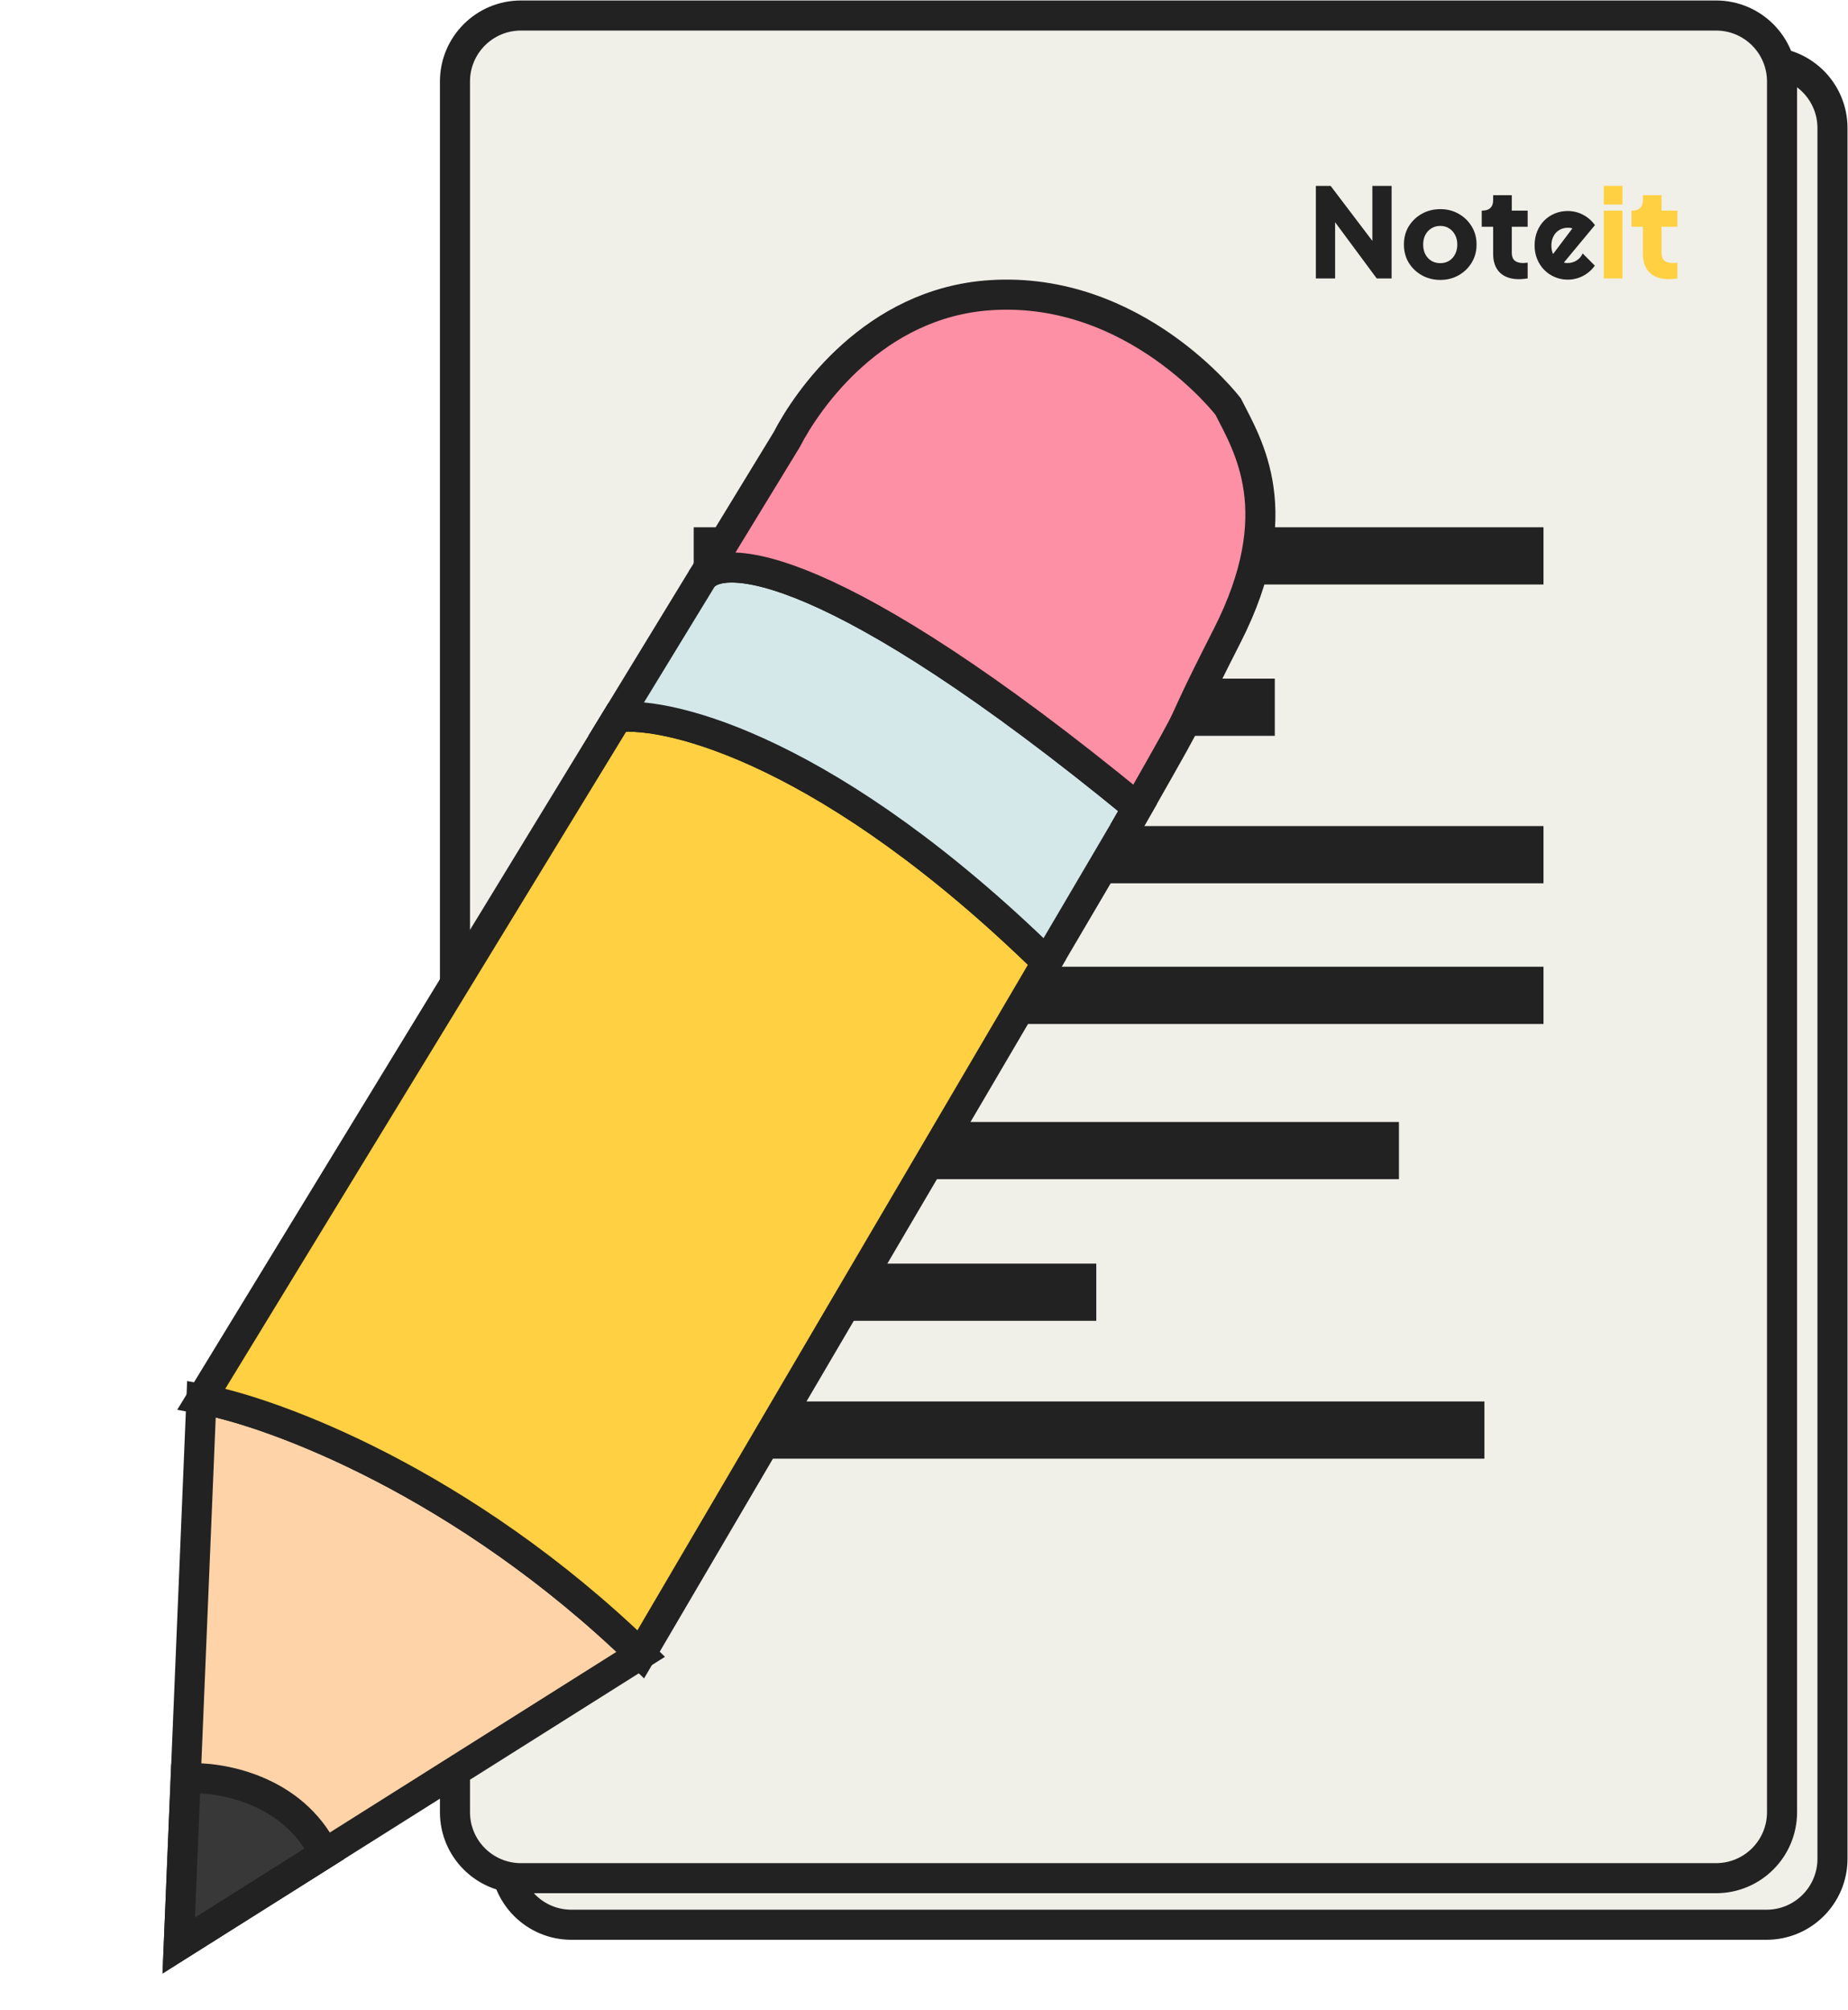 <svg width="1905" height="2072" viewBox="0 0 1905 2072" fill="none" xmlns="http://www.w3.org/2000/svg">
<path d="M1821 64H589C551.445 64 521 94.445 521 132V1916C521 1953.56 551.445 1984 589 1984H1821C1858.56 1984 1889 1953.56 1889 1916V132C1889 94.445 1858.56 64 1821 64Z" fill="#F0EFE8" stroke="#222222" stroke-width="31" stroke-linecap="round"/>
<path d="M1769 16H537C499.445 16 469 46.445 469 84V1868C469 1905.56 499.445 1936 537 1936H1769C1806.56 1936 1837 1905.56 1837 1868V84C1837 46.445 1806.56 16 1769 16Z" fill="#F0EFE8" stroke="#222222" stroke-width="31" stroke-linecap="round"/>
<path d="M715.097 573C715.097 573 1249 573 1591.1 573" stroke="#222222" stroke-width="59"/>
<path d="M715.071 729C715.071 729 1080.18 729 1314.12 729" stroke="#222222" stroke-width="59"/>
<path d="M715.097 881C715.097 881 1249 881 1591.1 881" stroke="#222222" stroke-width="59"/>
<path d="M715.097 1026C715.097 1026 1249 1026 1591.1 1026" stroke="#222222" stroke-width="59"/>
<path d="M715.097 1186C715.097 1186 1100 1186 1442.1 1186" stroke="#222222" stroke-width="59"/>
<path d="M715.095 1332C715.095 1332 968.031 1332 1130.1 1332" stroke="#222222" stroke-width="59"/>
<path d="M715 1474.09C715 1474.09 1211.84 1474.09 1530.2 1474.09" stroke="#222222" stroke-width="59"/>
<g filter="url(#filter0_d_1218_65)">
<path d="M177.245 1984.42L653.539 1684.21C470.625 1506.98 275.396 1434.92 200.645 1421.04L177.245 1984.42Z" fill="#FED3A8" stroke="#222222" stroke-width="31"/>
<path d="M184.403 1812.09L177.245 1984.42L327.461 1889.74C294.847 1822.39 218.5 1809.91 184.403 1812.09Z" fill="#383838" stroke="#222222" stroke-width="31"/>
<path d="M653.539 1684.21C470.625 1506.98 275.396 1434.92 200.645 1421.04L629.414 718.293C684.602 712.134 850.407 754.021 1072.12 970.844C950.921 1177.16 755.438 1510.43 653.539 1684.21Z" fill="#FFD041" stroke="#222222" stroke-width="31"/>
<path d="M1072.12 970.844C1105.05 914.79 1132.49 868.108 1151.09 836.542C1156.13 827.981 1160.99 819.595 1165.66 811.387C852.863 554.534 736.027 546.92 716.708 575.219L629.414 718.292C684.602 712.133 850.407 754.021 1072.12 970.844Z" fill="#D4E8EA" stroke="#222222" stroke-width="31"/>
<path d="M804.002 432.146L716.708 575.219C736.027 546.92 852.863 554.534 1165.66 811.387C1241.62 677.949 1192.81 762.345 1257.95 634.456C1323.09 506.568 1279.16 437.974 1259.02 398.065C1259.02 398.065 1163.73 273.406 1013.86 283.27C893.954 291.16 825.216 390.901 804.002 432.146Z" fill="#FE90A5"/>
<path d="M1151.09 836.542C1156.13 827.981 1160.99 819.595 1165.66 811.387M1165.66 811.387C1241.62 677.949 1192.81 762.345 1257.95 634.456C1323.09 506.568 1279.16 437.974 1259.02 398.065C1259.02 398.065 1163.73 273.406 1013.86 283.27C893.954 291.16 825.216 390.901 804.002 432.146L716.708 575.219C736.027 546.92 852.863 554.534 1165.66 811.387Z" stroke="#222222" stroke-width="31"/>
</g>
<g filter="url(#filter1_d_1218_65)">
<path d="M1354.45 284V188.64H1369.68L1420.88 256.096L1412.69 258.016V188.64H1432.53V284H1417.17L1366.86 216.032L1374.29 214.112V284H1354.45ZM1482.73 285.536C1475.82 285.536 1469.5 283.957 1463.78 280.8C1458.15 277.643 1453.63 273.333 1450.22 267.872C1446.89 262.325 1445.22 256.053 1445.22 249.056C1445.22 241.973 1446.89 235.701 1450.22 230.24C1453.63 224.779 1458.15 220.469 1463.78 217.312C1469.5 214.155 1475.82 212.576 1482.73 212.576C1489.64 212.576 1495.91 214.155 1501.54 217.312C1507.18 220.469 1511.66 224.779 1514.98 230.24C1518.4 235.701 1520.1 241.973 1520.1 249.056C1520.1 256.053 1518.4 262.325 1514.98 267.872C1511.66 273.333 1507.18 277.643 1501.54 280.8C1495.91 283.957 1489.64 285.536 1482.73 285.536ZM1482.73 268.256C1486.23 268.256 1489.26 267.445 1491.82 265.824C1494.46 264.203 1496.51 261.941 1497.96 259.04C1499.5 256.139 1500.26 252.811 1500.26 249.056C1500.26 245.301 1499.5 242.016 1497.96 239.2C1496.51 236.299 1494.46 234.037 1491.82 232.416C1489.26 230.709 1486.23 229.856 1482.73 229.856C1479.23 229.856 1476.16 230.709 1473.51 232.416C1470.87 234.037 1468.78 236.299 1467.24 239.2C1465.79 242.016 1465.06 245.301 1465.06 249.056C1465.06 252.811 1465.79 256.139 1467.24 259.04C1468.78 261.941 1470.87 264.203 1473.51 265.824C1476.16 267.445 1479.23 268.256 1482.73 268.256ZM1563.83 284.768C1555.38 284.768 1548.81 282.507 1544.12 277.984C1539.51 273.376 1537.21 266.976 1537.21 258.784V230.752H1525.43V214.112H1526.07C1529.65 214.112 1532.38 213.216 1534.26 211.424C1536.22 209.632 1537.21 206.944 1537.21 203.36V198.24H1556.41V214.112H1572.79V230.752H1556.41V257.504C1556.41 259.893 1556.83 261.899 1557.69 263.52C1558.54 265.056 1559.86 266.208 1561.65 266.976C1563.45 267.744 1565.66 268.128 1568.31 268.128C1568.91 268.128 1569.59 268.085 1570.36 268C1571.13 267.915 1571.94 267.829 1572.79 267.744V284C1571.51 284.171 1570.06 284.341 1568.44 284.512C1566.82 284.683 1565.28 284.768 1563.83 284.768ZM1610.12 267.625C1610.79 267.833 1611.46 267.979 1612.12 268.062C1612.79 268.104 1613.46 268.125 1614.12 268.125C1615.79 268.125 1617.4 267.896 1618.94 267.438C1620.48 266.979 1621.92 266.333 1623.25 265.5C1624.62 264.625 1625.83 263.583 1626.88 262.375C1627.96 261.125 1628.83 259.75 1629.5 258.25L1642 270.812C1640.42 273.062 1638.58 275.083 1636.5 276.875C1634.46 278.667 1632.23 280.188 1629.81 281.438C1627.44 282.688 1624.92 283.625 1622.25 284.25C1619.62 284.917 1616.92 285.25 1614.12 285.25C1609.42 285.25 1604.98 284.375 1600.81 282.625C1596.69 280.875 1593.06 278.438 1589.94 275.312C1586.85 272.188 1584.42 268.479 1582.62 264.188C1580.83 259.854 1579.94 255.104 1579.94 249.938C1579.94 244.646 1580.83 239.812 1582.62 235.438C1584.42 231.062 1586.85 227.333 1589.94 224.25C1593.06 221.167 1596.69 218.771 1600.81 217.062C1604.98 215.354 1609.42 214.5 1614.12 214.5C1616.92 214.5 1619.65 214.833 1622.31 215.5C1624.98 216.167 1627.5 217.125 1629.88 218.375C1632.29 219.625 1634.54 221.167 1636.62 223C1638.71 224.792 1640.54 226.812 1642.12 229.062L1610.12 267.625ZM1618.88 232.438C1618.08 232.146 1617.29 231.958 1616.5 231.875C1615.75 231.792 1614.96 231.75 1614.12 231.75C1611.79 231.75 1609.58 232.188 1607.5 233.062C1605.46 233.896 1603.67 235.104 1602.12 236.688C1600.62 238.271 1599.44 240.188 1598.56 242.438C1597.69 244.646 1597.25 247.146 1597.25 249.938C1597.25 250.562 1597.27 251.271 1597.31 252.062C1597.4 252.854 1597.5 253.667 1597.62 254.5C1597.79 255.292 1597.98 256.062 1598.19 256.812C1598.4 257.562 1598.67 258.229 1599 258.812L1618.88 232.438Z" fill="#222222"/>
<path d="M1651.29 284V214.112H1670.49V284H1651.29ZM1651.29 207.84V188.64H1670.49V207.84H1651.29ZM1718.2 284.768C1709.76 284.768 1703.19 282.507 1698.49 277.984C1693.88 273.376 1691.58 266.976 1691.58 258.784V230.752H1679.8V214.112H1680.44C1684.03 214.112 1686.76 213.216 1688.64 211.424C1690.6 209.632 1691.58 206.944 1691.58 203.36V198.24H1710.78V214.112H1727.16V230.752H1710.78V257.504C1710.78 259.893 1711.21 261.899 1712.06 263.52C1712.91 265.056 1714.24 266.208 1716.03 266.976C1717.82 267.744 1720.04 268.128 1722.68 268.128C1723.28 268.128 1723.96 268.085 1724.73 268C1725.5 267.915 1726.31 267.829 1727.16 267.744V284C1725.88 284.171 1724.43 284.341 1722.81 284.512C1721.19 284.683 1719.65 284.768 1718.2 284.768Z" fill="#FFD041"/>
</g>
<defs>
<filter id="filter0_d_1218_65" x="130.633" y="251.313" width="1221.04" height="1819.87" filterUnits="userSpaceOnUse" color-interpolation-filters="sRGB">
<feFlood flood-opacity="0" result="BackgroundImageFix"/>
<feColorMatrix in="SourceAlpha" type="matrix" values="0 0 0 0 0 0 0 0 0 0 0 0 0 0 0 0 0 0 127 0" result="hardAlpha"/>
<feOffset dx="7" dy="21"/>
<feGaussianBlur stdDeviation="18.45"/>
<feComposite in2="hardAlpha" operator="out"/>
<feColorMatrix type="matrix" values="0 0 0 0 0 0 0 0 0 0 0 0 0 0 0 0 0 0 0.25 0"/>
<feBlend mode="normal" in2="BackgroundImageFix" result="effect1_dropShadow_1218_65"/>
<feBlend mode="normal" in="SourceGraphic" in2="effect1_dropShadow_1218_65" result="shape"/>
</filter>
<filter id="filter1_d_1218_65" x="1350.75" y="185.94" width="384.116" height="108.296" filterUnits="userSpaceOnUse" color-interpolation-filters="sRGB">
<feFlood flood-opacity="0" result="BackgroundImageFix"/>
<feColorMatrix in="SourceAlpha" type="matrix" values="0 0 0 0 0 0 0 0 0 0 0 0 0 0 0 0 0 0 127 0" result="hardAlpha"/>
<feOffset dx="2" dy="3"/>
<feGaussianBlur stdDeviation="2.85"/>
<feComposite in2="hardAlpha" operator="out"/>
<feColorMatrix type="matrix" values="0 0 0 0 0 0 0 0 0 0 0 0 0 0 0 0 0 0 0.25 0"/>
<feBlend mode="normal" in2="BackgroundImageFix" result="effect1_dropShadow_1218_65"/>
<feBlend mode="normal" in="SourceGraphic" in2="effect1_dropShadow_1218_65" result="shape"/>
</filter>
</defs>
</svg>
